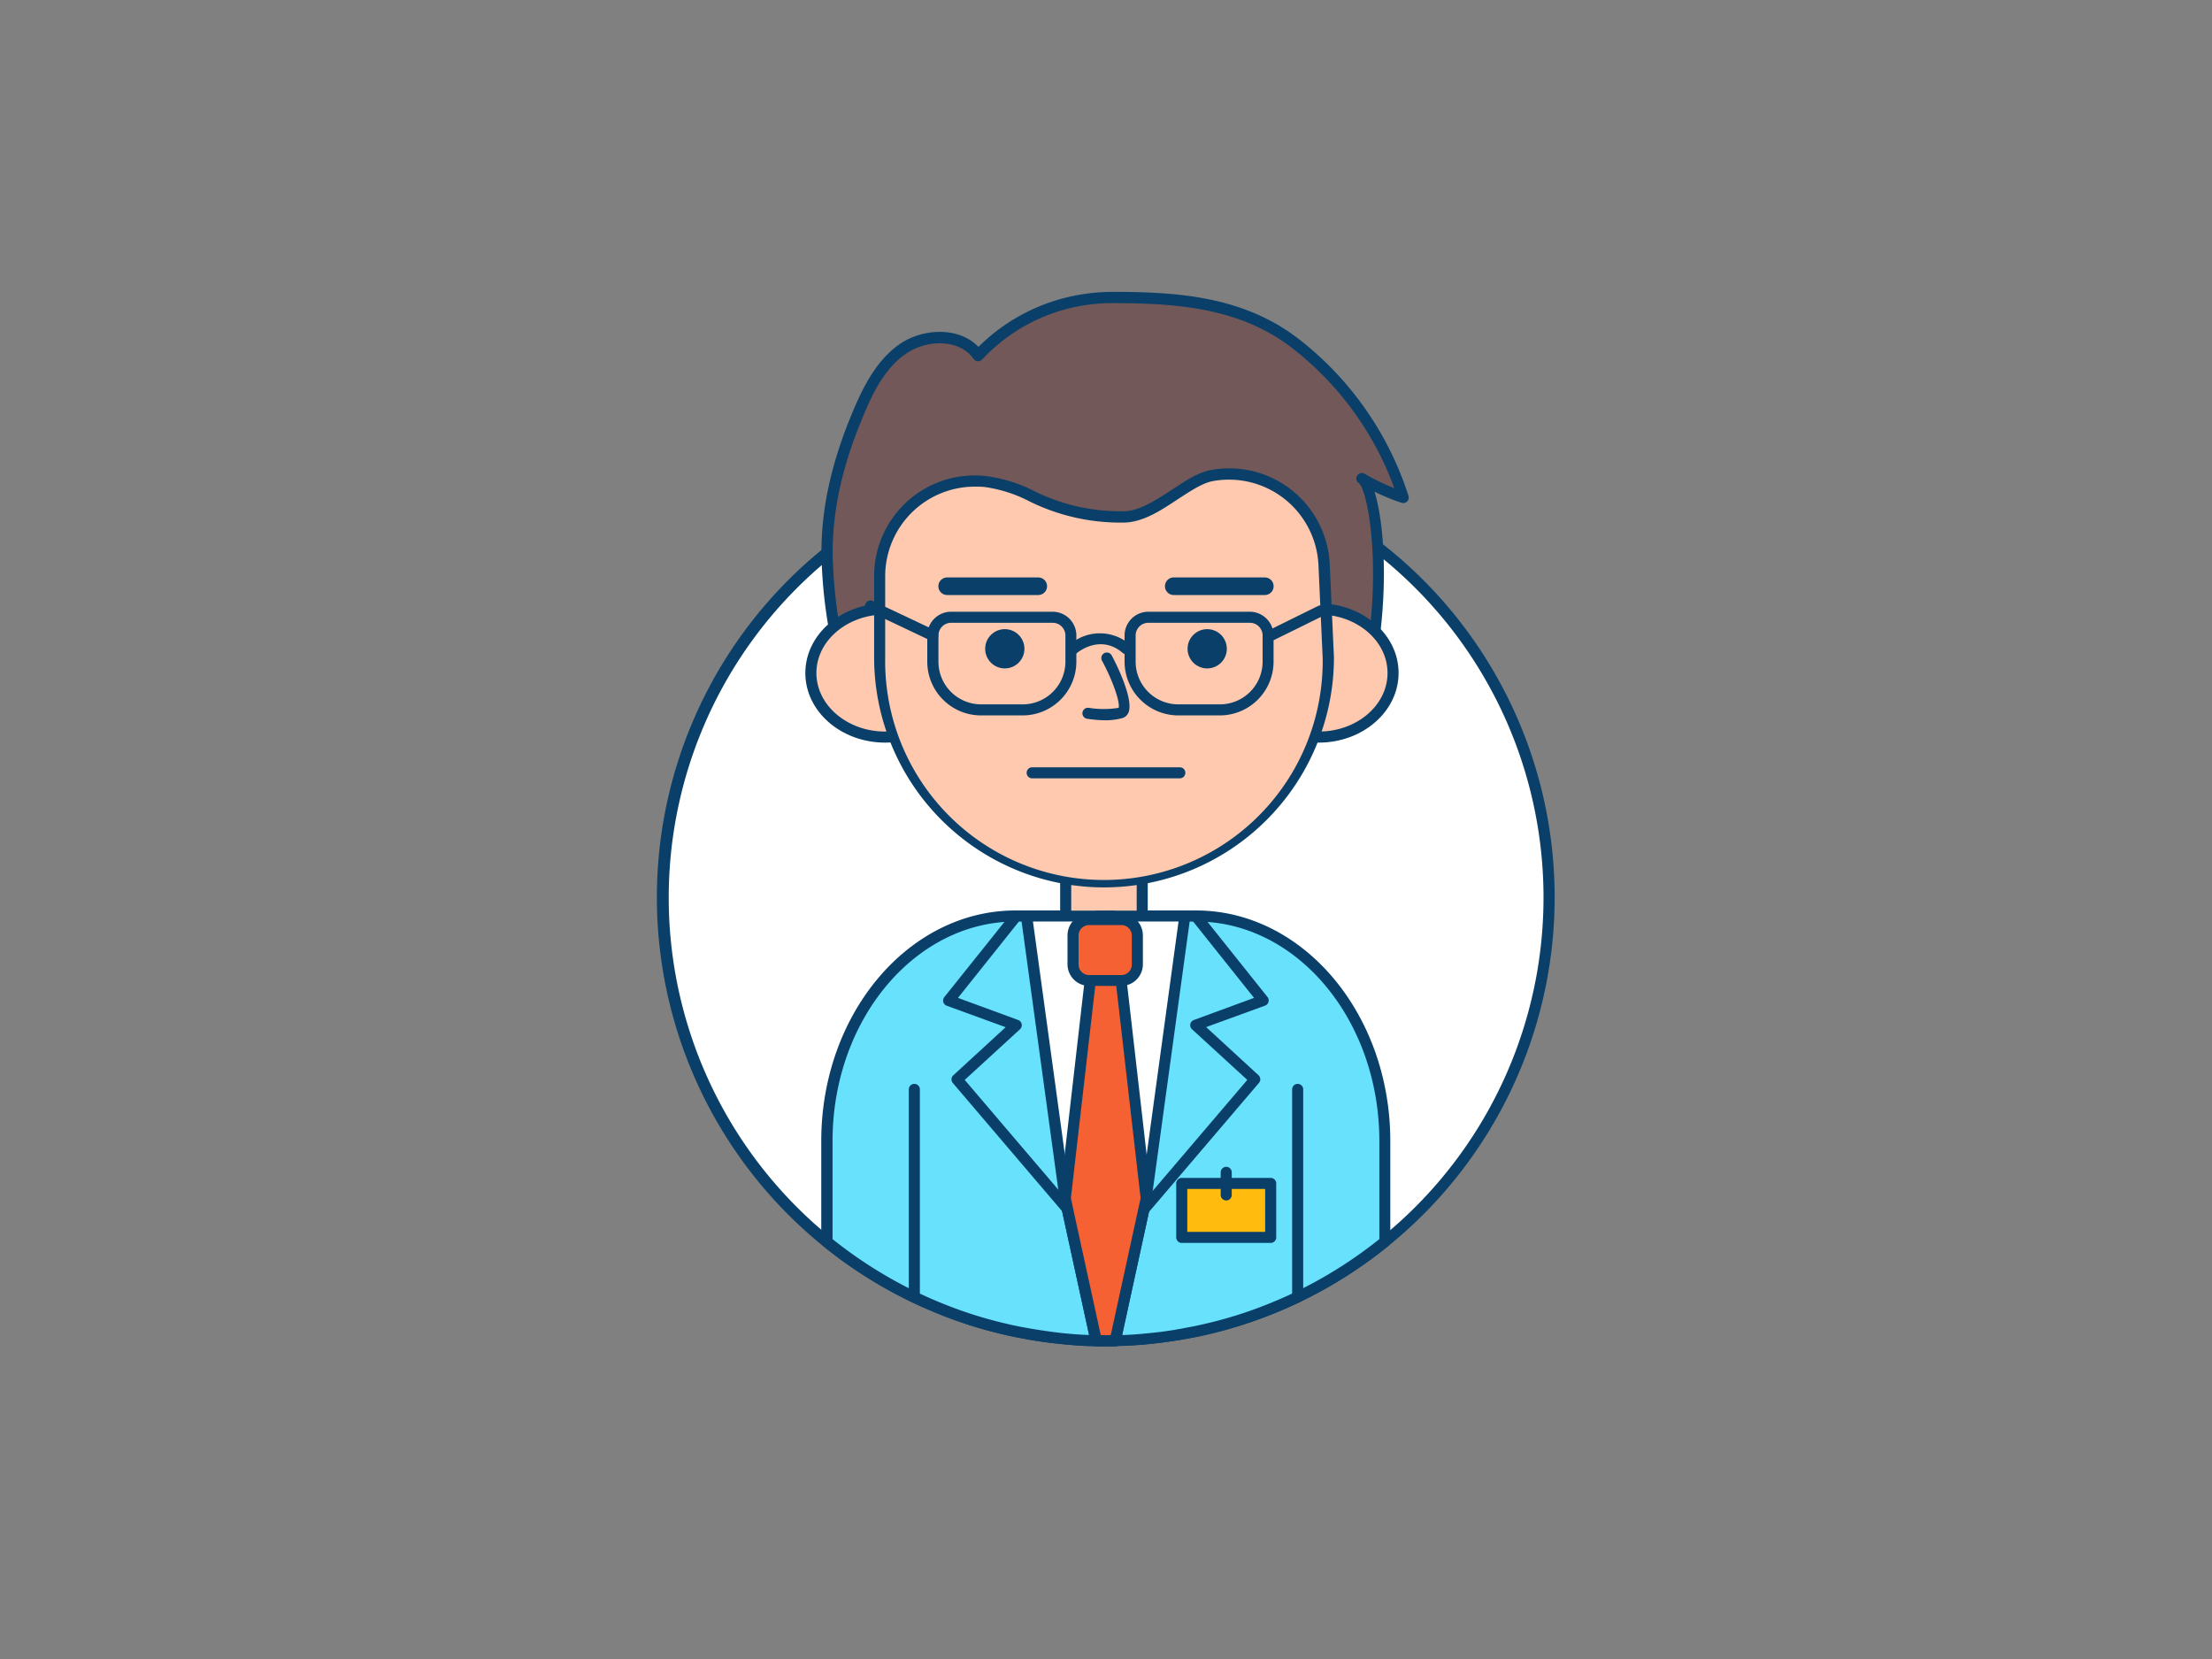 <svg viewBox="0 0 400 300" xmlns="http://www.w3.org/2000/svg"><rect x="0" y="0" width="400" height="300" fill="#808080" stroke="none"/><path d="m280.13 162.29a79.83 79.83 0 0 1 -20.27 53.28 80.6 80.6 0 0 1 -25.2 19q-2.83 1.37-5.78 2.5a77.21 77.21 0 0 1 -10.88 3.32c-1.08.26-2.16.48-3.26.67q-3.39.65-6.89 1c-2 .21-4.1.32-6.19.36-.56 0-1.11 0-1.67 0s-1.18 0-1.76 0q-3.09-.06-6.1-.36-3.49-.33-6.89-1c-1.1-.19-2.18-.41-3.26-.67a77.21 77.21 0 0 1 -10.87-3.33q-2.94-1.14-5.78-2.5a80.16 80.16 0 0 1 58.49-148.8 76.75 76.75 0 0 1 8.47 3.18 80.21 80.21 0 0 1 47.83 73.35z" fill="#fff"/><path d="m200 243.43c-.6 0-1.2 0-1.79 0-2 0-4.11-.16-6.17-.37-2.31-.22-4.66-.55-7-1-1.17-.21-2.25-.43-3.31-.68a79 79 0 0 1 -11-3.38c-2-.79-4-1.64-5.85-2.53a81.16 81.16 0 0 1 59.24-150.67 77.76 77.76 0 0 1 8.58 3.2 81.14 81.14 0 0 1 18.38 137.29 81.21 81.21 0 0 1 -16 10.14c-1.83.89-3.8 1.74-5.85 2.53a78.69 78.69 0 0 1 -11 3.38c-1.05.25-2.13.47-3.31.68-2.31.43-4.66.76-7 1-2 .21-4.08.33-6.26.37-.53.03-1.09.04-1.66.04zm0-160.27a79.16 79.16 0 0 0 -34.22 150.5c1.79.86 3.71 1.69 5.71 2.47a76 76 0 0 0 10.72 3.29c1 .24 2.07.46 3.21.66 2.27.42 4.56.75 6.82 1 2 .21 4 .33 6 .36h3.38c2.14 0 4.19-.16 6.11-.36 2.27-.21 4.56-.54 6.82-1 1.15-.2 2.2-.42 3.21-.66a75.75 75.75 0 0 0 10.73-3.29c2-.78 3.92-1.61 5.71-2.47a79.15 79.15 0 0 0 -2.33-143.8 76.57 76.57 0 0 0 -8.36-3.15 79.5 79.5 0 0 0 -23.51-3.55z" fill="#093f68"/><path d="m196 54.25a34.16 34.16 0 0 1 5.15-.4c12 0 23.53.84 33.23 8.4a57.29 57.29 0 0 1 19.36 27.75 38 38 0 0 1 -7.47-3.38c2.33 1.37 5.81 22-1 43.58l-93.27-1.1c-.55-1.92.31-4.18.39-6.09a25.53 25.53 0 0 0 -.94-6.29 87.82 87.82 0 0 1 -1.91-16.15c-.12-8.67 2-16.9 5.23-24.84 1.93-4.72 4.21-9.6 8.37-12.54s10.76-3 13.73 1.11a33.19 33.19 0 0 1 19.13-10.05z" fill="#725858"/><path d="m245.26 131.17-93.26-1.07a1 1 0 0 1 -.95-.73 10.11 10.11 0 0 1 .09-4.45 14.78 14.78 0 0 0 .26-2 17.94 17.94 0 0 0 -.62-4.66c-.1-.46-.21-.93-.3-1.4a88.51 88.51 0 0 1 -1.93-16.33c-.11-8 1.62-16.26 5.3-25.23 1.91-4.64 4.31-9.86 8.73-13 4.13-2.92 10.74-3.32 14.35.43a34.1 34.1 0 0 1 18.89-9.53 36.62 36.62 0 0 1 5.3-.42c11.57 0 23.71.71 33.85 8.61a58.57 58.57 0 0 1 19.73 28.28 1 1 0 0 1 -1.27 1.25 41 41 0 0 1 -4.87-2c2.21 7.12 3 24.5-2.34 41.52a1 1 0 0 1 -.96.73zm-92.41-3.06 91.68 1c6.4-20.9 3.1-40.13 1.22-41.72a1 1 0 0 1 -.34-1.36 1 1 0 0 1 1.37-.35 36.8 36.8 0 0 0 5.36 2.6 56.58 56.58 0 0 0 -18.4-25.28c-9.64-7.51-21.4-8.16-32.62-8.19h-.07a32.63 32.63 0 0 0 -4.92.39 32 32 0 0 0 -18.52 9.8 1 1 0 0 1 -1.55-.1c-2.68-3.75-8.65-3.47-12.33-.87-4 2.81-6.15 7.52-8 12.1-3.58 8.71-5.26 16.71-5.15 24.44a87.31 87.31 0 0 0 1.89 16c.09.46.19.91.29 1.36a19.44 19.44 0 0 1 .67 5.17 16.72 16.72 0 0 1 -.29 2.21 12.34 12.34 0 0 0 -.29 2.8z" fill="#093f68"/><path d="m250.45 206.34v18.21a80.19 80.19 0 0 1 -15.79 10q-2.83 1.37-5.78 2.5a77.21 77.21 0 0 1 -10.88 3.34c-1.08.26-2.16.48-3.26.67q-3.39.65-6.89 1c-2 .21-4.1.32-6.19.36-.56 0-1.11 0-1.67 0s-1.18 0-1.76 0q-3.09-.06-6.1-.36-3.49-.33-6.89-1c-1.1-.19-2.18-.41-3.26-.67a77.21 77.21 0 0 1 -10.87-3.33q-2.94-1.14-5.78-2.5a80.19 80.19 0 0 1 -15.79-10v-18.22c0-22.47 15.28-40.7 34.14-40.7h32.62c18.87 0 34.15 18.23 34.15 40.7z" fill="#68e1fd"/><path d="m200 243.43c-.6 0-1.2 0-1.79 0-2 0-4.11-.16-6.17-.37-2.31-.22-4.66-.55-7-1-1.17-.21-2.25-.43-3.31-.68a79 79 0 0 1 -11-3.38c-2-.79-4-1.64-5.85-2.53a81.21 81.21 0 0 1 -16-10.14 1 1 0 0 1 -.37-.77v-18.22c0-23 15.76-41.7 35.14-41.7h32.62c19.38 0 35.14 18.71 35.14 41.7v18.21a1 1 0 0 1 -.37.77 81.21 81.21 0 0 1 -16 10.14c-1.83.89-3.8 1.74-5.85 2.53a78.69 78.69 0 0 1 -11 3.38c-1.05.25-2.13.47-3.31.68-2.31.43-4.66.76-7 1-2 .21-4.08.33-6.26.37-.49 0-1.05.01-1.62.01zm-49.45-19.36a79.65 79.65 0 0 0 15.23 9.59c1.79.86 3.71 1.69 5.71 2.47a76 76 0 0 0 10.72 3.29c1 .24 2.07.46 3.21.66 2.27.42 4.56.75 6.82 1 2 .21 4 .33 6 .36h3.38c2.14 0 4.19-.16 6.11-.36 2.27-.21 4.56-.54 6.82-1 1.15-.2 2.2-.42 3.21-.66a75.75 75.75 0 0 0 10.73-3.29c2-.78 3.92-1.61 5.71-2.47a79.65 79.65 0 0 0 15.23-9.59v-17.73c0-21.89-14.87-39.7-33.14-39.7h-32.6c-18.27 0-33.14 17.81-33.14 39.7z" fill="#093f68"/><path d="m195 221.93a1 1 0 0 1 -.76-.35l-21.94-25.74a1 1 0 0 1 .09-1.39l9.46-8.7-10.65-3.88a1 1 0 0 1 -.62-.67 1 1 0 0 1 .18-.89l12.24-15.31a1 1 0 0 1 1.4-.15 1 1 0 0 1 .16 1.4l-11.33 14.2 10.89 4a1 1 0 0 1 .33 1.67l-10 9.16 21.31 25a1 1 0 0 1 -.76 1.65z" fill="#093f68"/><path d="m205 221.93a1 1 0 0 1 -.76-1.65l21.31-25-10-9.16a1 1 0 0 1 .33-1.67l10.89-4-11.33-14.2a1 1 0 0 1 .16-1.4 1 1 0 0 1 1.4.15l12.2 15.29a1 1 0 0 1 .18.89 1 1 0 0 1 -.62.67l-10.65 3.88 9.46 8.7a1 1 0 0 1 .09 1.39l-21.94 25.74a1 1 0 0 1 -.72.37z" fill="#093f68"/><path d="m192.71 165.62v-7.97h13.84v7.97" fill="#ffc9b0"/><path d="m206.55 166.62a1 1 0 0 1 -1-1v-7h-11.84v7a1 1 0 0 1 -2 0v-8a1 1 0 0 1 1-1h13.84a1 1 0 0 1 1 1v8a1 1 0 0 1 -1 1z" fill="#093f68"/><ellipse cx="160.08" cy="121.7" fill="#ffc9b0" rx="13.45" ry="11.59"/><path d="m160.08 134.29c-8 0-14.45-5.65-14.45-12.59s6.48-12.58 14.45-12.58 14.44 5.64 14.44 12.58-6.52 12.59-14.44 12.59zm0-23.17c-6.87 0-12.45 4.75-12.45 10.58s5.58 10.59 12.45 10.59 12.44-4.75 12.44-10.59-5.58-10.58-12.44-10.58z" fill="#093f68"/><ellipse cx="238.47" cy="121.7" fill="#ffc9b0" rx="13.45" ry="11.59"/><path d="m238.47 134.29c-8 0-14.45-5.65-14.45-12.59s6.48-12.58 14.45-12.58 14.44 5.64 14.44 12.58-6.48 12.59-14.44 12.59zm0-23.17c-6.87 0-12.45 4.75-12.45 10.58s5.58 10.59 12.45 10.59 12.44-4.75 12.44-10.59-5.58-10.58-12.44-10.58z" fill="#093f68"/><path d="m199.63 159.47a40.56 40.56 0 0 1 -40.56-40.56v-14.74a17.2 17.2 0 0 1 19-17.1c8.48.92 10.66 6.13 24.81 6.38 5.84.1 11.34-6.58 16.22-7.48a17.2 17.2 0 0 1 20.28 16.14l.76 16.8a40.55 40.55 0 0 1 -40.51 40.56z" fill="#ffc9b0"/><path d="m199.63 160.47a41.61 41.61 0 0 1 -41.56-41.56v-14.74a18.19 18.19 0 0 1 20.15-18.09 26.92 26.92 0 0 1 8.78 2.71 34.9 34.9 0 0 0 15.95 3.66c3 .08 6-2 9-3.9 2.43-1.62 4.73-3.14 7.05-3.56a18.2 18.2 0 0 1 21.46 17.07l.76 16.81a41.61 41.61 0 0 1 -41.59 41.6zm-23.36-72.47a16.21 16.21 0 0 0 -16.2 16.2v14.74a39.56 39.56 0 1 0 79.11 0l-.76-16.76a16.2 16.2 0 0 0 -19.1-15.18c-1.92.36-4 1.77-6.31 3.26-3.19 2.12-6.5 4.31-10.1 4.24a37.08 37.08 0 0 1 -16.74-3.83 24.94 24.94 0 0 0 -8.17-2.61 16.85 16.85 0 0 0 -1.73-.06z" fill="#093f68"/><path d="m214.27 165.62-7 51.06-.45 2.07-5.15 23.63c-.56 0-1.11 0-1.67 0s-1.18 0-1.76 0l-5.18-23.76-.42-1.93-7-51.06z" fill="#fff"/><path d="m200 243.43c-.6 0-1.2 0-1.79 0a1 1 0 0 1 -1-.79l-5.18-23.76a.13.13 0 0 0 0-.06l-.41-1.88-7-51.13v-.14a1 1 0 0 1 1-1h28.62a1 1 0 0 1 1 1v.14l-7 51.05-.44 2.14-5.15 23.62a1 1 0 0 1 -1 .79c-.52.01-1.08.02-1.65.02zm-.95-2h1.81l5.44-24.94 6.82-49.86h-26.33l6.84 49.94.41 1.86s0 0 0 .06z" fill="#093f68"/><path d="m207.27 216.7-.45 2.07-5.15 23.63c-.56 0-1.11 0-1.67 0s-1.18 0-1.76 0l-5.18-23.76-.42-1.93 4.52-39.42 1.27-11 .07-.6h2.91l.07.6 1.27 11z" fill="#f56132"/><path d="m200 243.43c-.6 0-1.2 0-1.79 0a1 1 0 0 1 -1-.79l-5.18-23.76a.13.13 0 0 0 0-.06l-.41-1.88a1.22 1.22 0 0 1 0-.33l5.86-51a1 1 0 0 1 1-.92h2.91a1 1 0 0 1 1 1l.07.5 5.79 50.46a1.22 1.22 0 0 1 0 .33l-5.6 25.7a1 1 0 0 1 -1 .79c-.52-.05-1.08-.04-1.65-.04zm-.95-2h1.81l5.4-24.77-5.74-50h-1.13l-5.74 50 .39 1.77s0 0 0 .06z" fill="#093f68"/><path d="m165.34 235.56a1 1 0 0 1 -1-1v-37.56a1 1 0 0 1 2 0v37.54a1 1 0 0 1 -1 1.02z" fill="#093f68"/><path d="m234.66 235.56a1 1 0 0 1 -1-1v-37.56a1 1 0 0 1 2 0v37.54a1 1 0 0 1 -1 1.02z" fill="#093f68"/><rect fill="#f56132" height="11.04" rx="2.91" width="11.63" x="194.04" y="166.24"/><g fill="#093f68"><path d="m202.77 178.28h-5.83a3.91 3.91 0 0 1 -3.9-3.9v-5.24a3.91 3.91 0 0 1 3.9-3.9h5.83a3.91 3.91 0 0 1 3.9 3.9v5.24a3.91 3.91 0 0 1 -3.9 3.9zm-5.83-11a1.9 1.9 0 0 0 -1.9 1.9v5.24a1.9 1.9 0 0 0 1.9 1.9h5.83a1.9 1.9 0 0 0 1.9-1.9v-5.24a1.9 1.9 0 0 0 -1.9-1.9z"/><circle cx="181.7" cy="117.32" r="3.55"/><circle cx="218.3" cy="117.32" r="3.55"/><path d="m200 130.25a23.42 23.42 0 0 1 -3.44-.28 1 1 0 0 1 -.81-1.16 1 1 0 0 1 1.16-.81 16.86 16.86 0 0 0 5.37 0c.31-.92-1-4.82-3-8.52a1 1 0 1 1 1.77-.93c1 1.85 4 8.06 3 10.34a1.78 1.78 0 0 1 -1.22 1 11.83 11.83 0 0 1 -2.83.36z"/><path d="m213.35 140.75h-26.7a1 1 0 1 1 0-2h26.7a1 1 0 1 1 0 2z"/><path d="m187.75 107.6h-16.47a1.59 1.59 0 0 1 0-3.18h16.47a1.59 1.59 0 0 1 0 3.18z"/><path d="m228.72 107.6h-16.47a1.59 1.59 0 0 1 0-3.18h16.47a1.59 1.59 0 0 1 0 3.18z"/><path d="m184.92 129.37h-7.52a9.73 9.73 0 0 1 -9.72-9.72v-4.73a4.31 4.31 0 0 1 4.3-4.3h18.37a4.3 4.3 0 0 1 4.29 4.3v4.73a9.73 9.73 0 0 1 -9.72 9.72zm-12.92-16.75a2.3 2.3 0 0 0 -2.3 2.3v4.73a7.72 7.72 0 0 0 7.72 7.72h7.52a7.72 7.72 0 0 0 7.72-7.72v-4.73a2.3 2.3 0 0 0 -2.29-2.3z"/><path d="m220.6 129.37h-7.52a9.73 9.73 0 0 1 -9.72-9.72v-4.73a4.3 4.3 0 0 1 4.29-4.3h18.35a4.31 4.31 0 0 1 4.3 4.3v4.73a9.73 9.73 0 0 1 -9.7 9.72zm-12.95-16.75a2.3 2.3 0 0 0 -2.29 2.3v4.73a7.72 7.72 0 0 0 7.72 7.72h7.52a7.72 7.72 0 0 0 7.72-7.72v-4.73a2.3 2.3 0 0 0 -2.3-2.3z"/><path d="m203.68 118.32a1 1 0 0 1 -.65-.24c-4.06-3.49-8.1-.14-8.28 0a1 1 0 0 1 -1.4-.11 1 1 0 0 1 .11-1.41 8.27 8.27 0 0 1 10.87 0 1 1 0 0 1 -.65 1.76z"/><path d="m168.68 115.92a1 1 0 0 1 -.43-.1l-11.25-5.33a1 1 0 0 1 .86-1.81l11.25 5.32a1 1 0 0 1 -.43 1.9z"/><path d="m229.79 115.92a1 1 0 0 1 -.9-.56 1 1 0 0 1 .45-1.34l9-4.44a1 1 0 1 1 .88 1.8l-9 4.44a1 1 0 0 1 -.43.1z"/></g><path d="m213.7 214.04h16.07v9.72h-16.07z" fill="#ffbc0e"/><path d="m229.78 224.76h-16.08a1 1 0 0 1 -1-1v-9.76a1 1 0 0 1 1-1h16.08a1 1 0 0 1 1 1v9.72a1 1 0 0 1 -1 1.04zm-15.08-2h14.08v-7.76h-14.08z" fill="#093f68"/><path d="m221.74 217.08a1 1 0 0 1 -1-1v-4.08a1 1 0 0 1 2 0v4.07a1 1 0 0 1 -1 1.01z" fill="#093f68"/></svg>